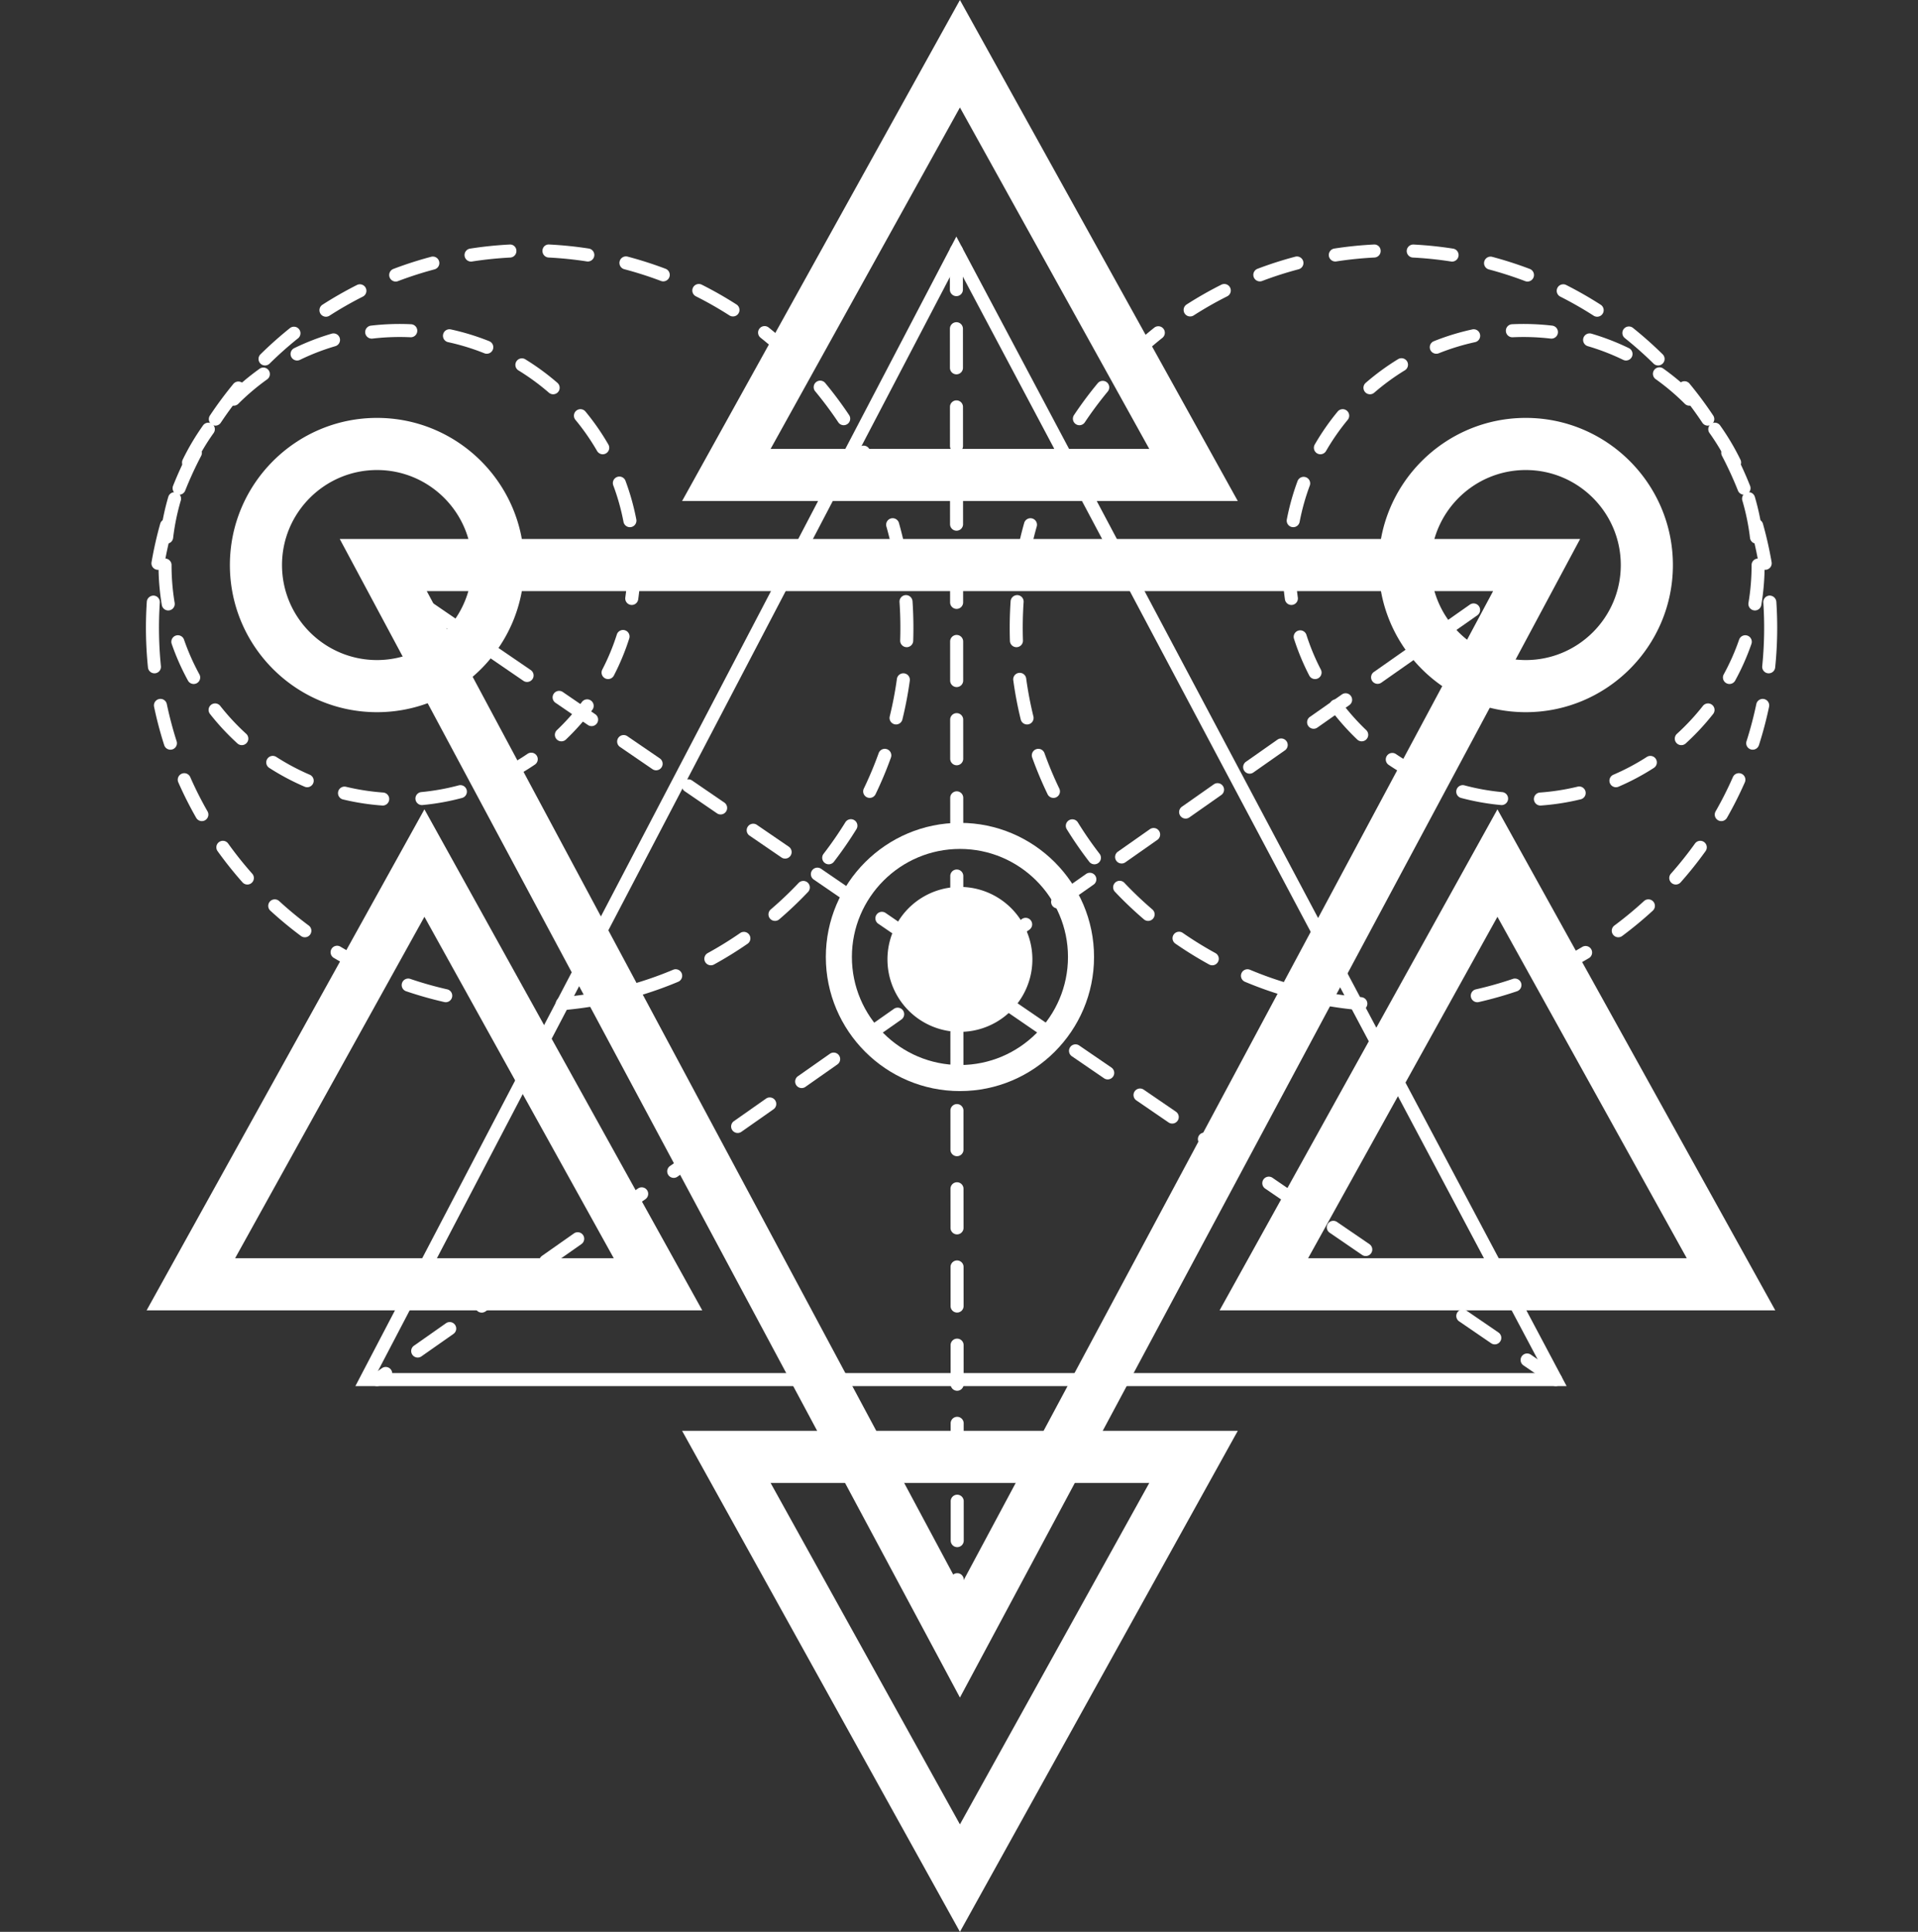<svg xmlns="http://www.w3.org/2000/svg" width="184" height="185.309" viewBox="0 0 184 185.309" id="svg9176"><rect x="0" y="0" width="184" height="185.309" fill="#333333" stroke="none"/><g id="layer1" transform="translate(.818 -433.993)"><g id="g7552" transform="matrix(1.25 0 0 -1.25 148.012 466.475)"><path d="M0 0l-.06.003c-.961.113-1.946.147-2.911.102a.497.497 0 0 0-.522.477c-.014.276.2.51.475.522 1.022.047 2.061.012 3.076-.107A.5.5 0 0 0 0 0m-8.829-1.16a.499.499 0 0 0-.186.964c.952.382 1.943.685 2.945.902a.496.496 0 0 0 .593-.383.498.498 0 0 0-.382-.594 17.525 17.525 0 0 1-2.785-.854.498.498 0 0 0-.185-.035m14.558-.52a.496.496 0 0 0-.218.05c-.871.424-1.785.778-2.717 1.051a.5.5 0 0 0 .281.96A18.526 18.526 0 0 0 5.948-.73a.501.501 0 0 0-.219-.95m-19.652-2.591a.499.499 0 0 0-.327.877 18.612 18.612 0 0 0 2.484 1.818c.235.141.543.07.688-.166a.502.502 0 0 0-.166-.688 17.688 17.688 0 0 1-2.352-1.719.494.494 0 0 0-.327-.122m24.516-.875a.498.498 0 0 0-.354.146 17.774 17.774 0 0 1-2.223 1.882.5.5 0 1 0 .58.814 18.61 18.61 0 0 0 2.35-1.988.5.5 0 0 0-.353-.854m-28.321-3.729a.5.5 0 0 0-.432.75 18.544 18.544 0 0 0 1.757 2.529.5.5 0 0 0 .771-.637c-.62-.75-1.18-1.555-1.663-2.392a.501.501 0 0 0-.433-.25m31.788-1.132a.501.501 0 0 0-.45.28 17.477 17.477 0 0 1-1.489 2.503.501.501 0 0 0 .815.581 18.682 18.682 0 0 0 1.573-2.645.5.5 0 0 0-.449-.719m-33.872-4.463a.501.501 0 0 0-.493.595 18.61 18.61 0 0 0 .831 2.964.501.501 0 0 0 .938-.349 17.225 17.225 0 0 1-.786-2.804.501.501 0 0 0-.49-.406m35.55-1.265a.5.5 0 0 0-.495.442c-.114.963-.31 1.923-.583 2.852a.5.5 0 1 0 .959.281c.288-.982.496-1.996.616-3.016a.498.498 0 0 0-.497-.559m-35.694-4.703a.5.5 0 0 0-.494.429 18.794 18.794 0 0 0-.186 2.634l.005.438a.5.5 0 0 0 .5.489h.011a.5.5 0 0 0 .489-.51l-.005-.417c0-.835.06-1.674.176-2.493a.5.5 0 0 0-.496-.57m35.576-.422a.501.501 0 0 0-.494.582c.159.951.239 1.927.239 2.903a.5.5 0 0 0 1 0 18.66 18.66 0 0 0-.253-3.068.5.5 0 0 0-.492-.417m-33.759-5.266a.5.5 0 0 0-.444.271 18.31 18.31 0 0 0-1.179 2.844.501.501 0 0 0 .953.304c.293-.922.668-1.827 1.115-2.689a.5.5 0 0 0-.445-.73m31.805-.377a.499.499 0 0 0-.438.74c.465.851.863 1.747 1.179 2.663a.5.5 0 1 0 .946-.327 18.284 18.284 0 0 0-1.249-2.816.497.497 0 0 0-.438-.26m-28.224-4.4a.496.496 0 0 0-.344.138 18.614 18.614 0 0 0-2.045 2.302.501.501 0 0 0 .801.6 17.612 17.612 0 0 1 1.933-2.178.5.5 0 0 0-.345-.862m24.53-.293a.499.499 0 0 0-.337.869 17.8 17.8 0 0 1 1.986 2.133.5.5 0 1 0 .785-.619 18.774 18.774 0 0 0-2.097-2.253.5.5 0 0 0-.337-.13m-19.586-3.058a.492.492 0 0 0-.208.046c-.932.426-1.835.934-2.684 1.51a.5.5 0 0 0 .561.827 17.438 17.438 0 0 1 2.539-1.428.501.501 0 0 0-.208-.955m14.567-.172a.5.5 0 0 0-.197.959c.89.382 1.755.842 2.57 1.367a.5.5 0 0 0 .541-.841 18.46 18.46 0 0 0-2.717-1.445.486.486 0 0 0-.197-.04m-8.798-1.369a18.389 18.389 0 0 0-3.078.545.5.5 0 1 0 .258.966c.933-.25 1.897-.422 2.866-.514a.499.499 0 0 0-.046-.997m2.994-.036a.5.5 0 0 0-.034.998c.969.069 1.937.219 2.878.446a.5.5 0 1 0 .235-.971c-.995-.241-2.018-.4-3.042-.472l-.037-.001" id="path7554" fill="#fff"/></g><g id="g7556" transform="matrix(1.25 0 0 -1.25 127.281 459.077)"><path d="M0 0a.5.5 0 0 0-.075.994c.999.155 2.019.259 3.032.31A.485.485 0 0 0 3.481.83a.5.5 0 0 0-.473-.525A28.722 28.722 0 0 1 .077.006.5.5 0 0 0 0 0m8.964-.006A.512.512 0 0 0 8.886 0c-.962.15-1.948.252-2.93.303a.501.501 0 0 0-.474.526c.015.275.25.483.525.473A29.337 29.337 0 0 0 9.04.988a.5.5 0 0 0-.076-.994m-14.753-1.52a.5.5 0 0 0-.177.968c.948.359 1.925.672 2.904.93a.5.5 0 0 0 .254-.967 28.128 28.128 0 0 1-2.804-.899.498.498 0 0 0-.177-.032m20.54-.013a.505.505 0 0 0-.178.033c-.919.349-1.862.652-2.804.902a.5.5 0 0 0 .255.966 29.375 29.375 0 0 0 2.905-.933.501.501 0 0 0-.178-.968m-25.889-2.678a.499.499 0 0 0-.269.921 29.45 29.45 0 0 0 2.649 1.51.5.5 0 1 0 .449-.893 28.596 28.596 0 0 1-2.559-1.459.501.501 0 0 0-.27-.079m31.235-.021a.5.5 0 0 0-.271.08 28.522 28.522 0 0 1-2.557 1.462.5.5 0 0 0 .451.893 29.664 29.664 0 0 0 2.647-1.514.5.5 0 0 0-.27-.921m-35.916-3.713a.5.5 0 0 0-.351.857 29.519 29.519 0 0 0 2.284 2.022.5.5 0 0 0 .623-.782 28.335 28.335 0 0 1-2.206-1.954.498.498 0 0 0-.35-.143m40.593-.027a.495.495 0 0 0-.35.144 28.956 28.956 0 0 1-2.204 1.957.5.5 0 0 0 .625.781 29.964 29.964 0 0 0 2.28-2.026.5.5 0 0 0-.351-.856m-44.412-4.586a.5.5 0 0 0-.416.777 29.51 29.51 0 0 0 1.822 2.447.499.499 0 1 0 .769-.638 28.715 28.715 0 0 1-1.759-2.363.498.498 0 0 0-.416-.223m48.224-.031a.498.498 0 0 0-.416.223 28.85 28.85 0 0 1-1.757 2.366.5.5 0 0 0 .772.636 29.694 29.694 0 0 0 1.817-2.448.5.5 0 0 0-.416-.777m-51.013-5.268a.5.5 0 0 0-.464.685c.377.943.808 1.874 1.28 2.77a.499.499 0 1 0 .884-.466 28.288 28.288 0 0 1-1.236-2.675.499.499 0 0 0-.464-.314m53.795-.034a.501.501 0 0 0-.465.315c-.36.906-.774 1.806-1.23 2.676a.5.5 0 0 0 .885.465c.473-.901.902-1.833 1.275-2.771a.5.5 0 0 0-.465-.685m-55.427-5.727a.499.499 0 0 0-.493.586c.173.998.401 1.999.676 2.973a.5.5 0 1 0 .963-.272 28.412 28.412 0 0 1-.654-2.872.5.5 0 0 0-.492-.415m57.052-.035a.5.5 0 0 0-.492.415 28.395 28.395 0 0 1-.65 2.872.501.501 0 0 0 .962.272c.275-.975.501-1.976.674-2.974a.5.5 0 0 0-.494-.585m-57.464-5.938a.5.5 0 0 0-.5.483 30.507 30.507 0 0 0 .053 3.048.511.511 0 0 0 .533.465.5.5 0 0 0 .465-.533 29.127 29.127 0 0 1-.051-2.947.5.5 0 0 0-.483-.516h-.017m57.735-2.006l-.052.002a.5.5 0 0 0-.446.549 29.455 29.455 0 0 1 .084 4.883.499.499 0 0 0 .465.532.517.517 0 0 0 .533-.465 29.896 29.896 0 0 0-.088-5.052.5.5 0 0 0-.496-.449m-56.918-3.925a.5.5 0 0 0-.486.381 29.266 29.266 0 0 0-.571 2.995.5.5 0 1 0 .99.136c.133-.967.319-1.941.552-2.893a.5.5 0 0 0-.485-.619m55.69-1.936a.498.498 0 0 0-.475.652c.297.929.55 1.888.752 2.849a.499.499 0 1 0 .978-.205 29.254 29.254 0 0 0-.779-2.949.5.5 0 0 0-.476-.347m-53.667-3.7a.5.5 0 0 0-.45.283 29.309 29.309 0 0 0-1.18 2.813.5.5 0 0 0 .942.338c.329-.917.712-1.831 1.138-2.716a.5.5 0 0 0-.45-.718m51.254-1.78a.501.501 0 0 0-.435.748 27.92 27.92 0 0 1 1.327 2.631.5.5 0 1 0 .916-.404 29.52 29.52 0 0 0-1.373-2.723.501.501 0 0 0-.435-.252m-48.109-3.314a.5.5 0 0 0-.397.195 29.364 29.364 0 0 0-1.733 2.509.5.5 0 0 0 .851.524 28.299 28.299 0 0 1 1.675-2.423.5.5 0 0 0-.396-.805m44.618-1.553a.5.5 0 0 0-.374.832c.651.735 1.27 1.51 1.839 2.303a.5.5 0 1 0 .812-.583 29.645 29.645 0 0 0-1.903-2.383.5.5 0 0 0-.374-.169m-40.497-2.791a.495.495 0 0 0-.325.121 29.109 29.109 0 0 0-2.211 2.102.5.5 0 1 0 .726.687 28.47 28.47 0 0 1 2.135-2.03.5.5 0 0 0-.325-.88m36.084-1.256a.5.5 0 0 0-.299.901 28.812 28.812 0 0 1 2.271 1.877.5.5 0 0 0 .676-.737 30.19 30.19 0 0 0-2.349-1.943.504.504 0 0 0-.299-.098M-9.44-54.009a.499.499 0 0 0-.241.061 29.598 29.598 0 0 0-2.594 1.604.499.499 0 1 0 .568.822A28.38 28.38 0 0 1-9.2-53.071a.5.5 0 0 0-.24-.938m26.01-.906a.501.501 0 0 0-.209.954c.89.41 1.767.871 2.607 1.37a.5.5 0 0 0 .511-.859 29.392 29.392 0 0 0-2.7-1.419.496.496 0 0 0-.209-.046m-20.488-1.413a.507.507 0 0 0-.144.021c-.972.293-1.938.641-2.872 1.034a.499.499 0 1 0 .389.921c.9-.378 1.833-.714 2.772-.998a.5.5 0 0 0-.145-.978m14.819-.514a.5.5 0 0 0-.11.988c.953.216 1.907.486 2.834.801a.5.5 0 1 0 .322-.947 29.607 29.607 0 0 0-2.935-.83.524.524 0 0 0-.111-.012m-8.938-.612l-.044.002c-1.014.087-2.03.227-3.021.417a.502.502 0 0 0 .19.983c.956-.184 1.937-.32 2.917-.404a.5.5 0 0 0-.042-.998m2.996-.102a.5.5 0 0 0-.009 1c.98.016 1.969.084 2.939.2a.499.499 0 1 0 .119-.993 29.977 29.977 0 0 0-3.04-.207h-.009z" id="path7558" fill="#fff"/></g><g id="g7560" transform="matrix(1.25 0 0 -1.25 34.845 466.475)"><path d="M0 0a.5.5 0 0 0-.058.997c1.015.119 2.056.154 3.076.107a.5.5 0 0 0-.047-.999C2.005.15 1.02.116.06.003A.603.603 0 0 0 0 0m8.829-1.16a.498.498 0 0 0-.185.035c-.901.361-1.838.648-2.785.854a.498.498 0 0 0-.382.594c.058.269.32.443.593.383a18.374 18.374 0 0 0 2.945-.902.5.5 0 0 0-.186-.964m-14.558-.52a.5.5 0 0 0-.219.95c.922.448 1.888.822 2.873 1.111a.5.5 0 1 0 .281-.96A17.403 17.403 0 0 1-5.511-1.63a.496.496 0 0 0-.218-.05m19.652-2.591a.494.494 0 0 0-.327.122 17.688 17.688 0 0 1-2.352 1.719.501.501 0 0 0 .522.854 18.612 18.612 0 0 0 2.484-1.818.5.5 0 0 0-.327-.877m-24.516-.875a.5.5 0 0 0-.353.854 18.61 18.61 0 0 0 2.35 1.988.5.5 0 0 0 .58-.814A17.774 17.774 0 0 1-10.239-5a.498.498 0 0 0-.354-.146m28.321-3.729c-.172 0-.34.09-.433.25a17.478 17.478 0 0 1-1.663 2.392.5.5 0 1 0 .771.637 18.544 18.544 0 0 0 1.757-2.529.5.5 0 0 0-.432-.75m-31.788-1.132a.5.5 0 0 0-.449.719c.449.922.98 1.812 1.573 2.645a.501.501 0 0 0 .815-.581 17.477 17.477 0 0 1-1.489-2.503.501.501 0 0 0-.45-.28m33.872-4.463a.501.501 0 0 0-.49.406 17.225 17.225 0 0 1-.786 2.804.5.5 0 1 0 .938.349 18.61 18.61 0 0 0 .831-2.964.502.502 0 0 0-.493-.595m-35.55-1.265a.498.498 0 0 0-.497.559c.12 1.02.328 2.034.616 3.016a.5.5 0 1 0 .959-.281 17.403 17.403 0 0 1-.583-2.852.5.5 0 0 0-.495-.442m35.694-4.703a.5.5 0 0 0-.496.57c.116.819.176 1.658.176 2.493l-.005.417a.5.5 0 0 0 .489.51h.011a.5.5 0 0 0 .5-.489l.005-.438c0-.882-.063-1.768-.186-2.634a.5.5 0 0 0-.494-.429m-35.576-.422a.5.5 0 0 0-.492.417 18.66 18.66 0 0 0-.253 3.068.5.5 0 1 0 1 0c0-.976.08-1.952.239-2.903a.501.501 0 0 0-.494-.582m33.759-5.266a.5.5 0 0 0-.445.73c.447.862.822 1.767 1.115 2.689a.5.5 0 1 0 .953-.304 18.31 18.31 0 0 0-1.179-2.844.5.5 0 0 0-.444-.271m-31.805-.377a.497.497 0 0 0-.438.26c-.494.9-.914 1.847-1.249 2.816a.5.5 0 0 0 .946.327c.316-.916.714-1.812 1.179-2.663a.499.499 0 0 0-.438-.74m28.224-4.4a.498.498 0 0 0-.345.862 17.612 17.612 0 0 1 1.933 2.178.501.501 0 0 0 .801-.6 18.614 18.614 0 0 0-2.045-2.302.496.496 0 0 0-.344-.138m-24.53-.293a.5.5 0 0 0-.337.13 18.774 18.774 0 0 0-2.097 2.253.5.5 0 1 0 .785.619 17.8 17.8 0 0 1 1.986-2.133.5.5 0 0 0-.337-.869m19.586-3.058a.5.5 0 0 0-.208.955c.882.403 1.736.883 2.539 1.428a.5.5 0 1 0 .561-.827 18.473 18.473 0 0 0-2.684-1.51.492.492 0 0 0-.208-.046m-14.567-.172a.486.486 0 0 0-.197.04 18.46 18.46 0 0 0-2.717 1.445.499.499 0 1 0 .541.841c.815-.525 1.68-.985 2.57-1.367a.5.5 0 0 0-.197-.959m8.798-1.369a.5.5 0 0 0-.046.997c.969.092 1.933.264 2.866.514a.5.5 0 1 0 .258-.966 18.389 18.389 0 0 0-3.03-.543c-.016-.002-.033-.002-.048-.002m-2.994-.036l-.037.001a18.457 18.457 0 0 0-3.042.472.5.5 0 0 0 .235.971 17.654 17.654 0 0 1 2.878-.446.5.5 0 0 0-.034-.998" id="path7562" fill="#fff"/></g><g id="g7564" transform="matrix(1.25 0 0 -1.25 55.575 459.077)"><path d="M0 0a.5.5 0 0 0-.077.006c-.966.149-1.952.25-2.931.299a.5.5 0 0 0-.473.525.478.478 0 0 0 .524.474A29.541 29.541 0 0 0 .075.994.5.5 0 0 0 0 0m-8.964-.006a.5.5 0 0 0-.076.994c.995.156 2.016.262 3.033.314a.484.484 0 0 0 .525-.473.501.501 0 0 0-.474-.526A28.788 28.788 0 0 1-8.886 0a.512.512 0 0 0-.078-.006M5.789-1.525a.498.498 0 0 0-.177.032 28.3 28.3 0 0 1-2.804.898.5.5 0 1 0 .254.967 29.274 29.274 0 0 0 2.904-.93.5.5 0 0 0-.177-.967m-20.54-.015a.502.502 0 0 0-.178.968c.95.361 1.927.675 2.905.934a.5.5 0 1 0 .255-.967 28.58 28.58 0 0 1-2.804-.902.509.509 0 0 0-.178-.033m25.888-2.677a.501.501 0 0 0-.27.079 28.596 28.596 0 0 1-2.559 1.459.5.5 0 1 0 .449.893 29.45 29.45 0 0 0 2.649-1.51.499.499 0 0 0-.269-.921m-31.234-.021a.5.5 0 0 0-.27.921 29.664 29.664 0 0 0 2.647 1.514.5.5 0 1 0 .451-.893 28.522 28.522 0 0 1-2.557-1.462.5.5 0 0 0-.271-.08M15.818-7.95a.498.498 0 0 0-.35.143 28.335 28.335 0 0 1-2.206 1.954.5.5 0 1 0 .623.782 29.73 29.73 0 0 0 2.284-2.022.5.5 0 0 0-.351-.857m-40.591-.029a.5.5 0 0 0-.351.856 29.618 29.618 0 0 0 2.279 2.026.501.501 0 0 0 .625-.781 28.61 28.61 0 0 1-2.203-1.957.495.495 0 0 0-.35-.144m44.41-4.584a.498.498 0 0 0-.416.223 28.715 28.715 0 0 1-1.759 2.363.5.5 0 1 0 .769.638 29.51 29.51 0 0 0 1.822-2.447.5.5 0 0 0-.416-.777m-48.224-.033a.5.5 0 0 0-.416.777 29.694 29.694 0 0 0 1.817 2.448.501.501 0 0 0 .772-.636 28.85 28.85 0 0 1-1.757-2.366.498.498 0 0 0-.416-.223m51.014-5.266a.499.499 0 0 0-.464.314c-.364.91-.78 1.81-1.236 2.674a.5.5 0 1 0 .884.467c.472-.896.903-1.827 1.28-2.77a.5.5 0 0 0-.464-.685m-53.794-.036a.5.5 0 0 0-.465.685c.373.938.802 1.87 1.275 2.771a.5.5 0 0 0 .885-.465c-.456-.87-.87-1.77-1.23-2.676a.501.501 0 0 0-.465-.315m55.426-5.725a.5.5 0 0 0-.492.415c-.168.964-.387 1.93-.654 2.871a.5.5 0 1 0 .963.273 29.61 29.61 0 0 0 .676-2.974.5.5 0 0 0-.493-.585m-57.05-.037a.5.5 0 0 0-.494.584c.171.996.397 1.997.672 2.975a.501.501 0 0 0 .963-.272 27.952 27.952 0 0 1-.649-2.872.5.5 0 0 0-.492-.415m57.462-5.937l-.017.001a.5.5 0 0 0-.483.516 29.134 29.134 0 0 1-.051 2.947.5.5 0 0 0 .465.532.507.507 0 0 0 .533-.465 30.462 30.462 0 0 0 .053-3.047.502.502 0 0 0-.5-.484m-57.734-2.006a.5.5 0 0 0-.496.449 30.01 30.01 0 0 0-.089 5.051c.019.276.282.477.533.465a.499.499 0 0 0 .465-.532 29.46 29.46 0 0 1 .085-4.882.5.5 0 0 0-.446-.549l-.052-.002m56.918-3.924a.5.5 0 0 0-.485.619c.233.952.419 1.926.552 2.893a.5.5 0 0 0 .99-.136 29.266 29.266 0 0 0-.571-2.995.5.5 0 0 0-.486-.381m-55.69-1.937a.5.5 0 0 0-.476.347 29.254 29.254 0 0 0-.779 2.949.499.499 0 0 0 .387.592.496.496 0 0 0 .591-.387c.202-.961.455-1.92.752-2.849a.498.498 0 0 0-.475-.652m53.667-3.699a.5.5 0 0 0-.45.718c.426.885.809 1.799 1.138 2.716a.5.5 0 0 0 .942-.338 29.309 29.309 0 0 0-1.18-2.813.5.5 0 0 0-.45-.283m-51.254-1.781a.501.501 0 0 0-.435.252 29.52 29.52 0 0 0-1.373 2.723.5.5 0 0 0 .916.404 27.92 27.92 0 0 1 1.327-2.631.501.501 0 0 0-.435-.748m48.11-3.314a.5.5 0 0 0-.396.805 28.314 28.314 0 0 1 1.675 2.424.5.5 0 0 0 .851-.525 29.364 29.364 0 0 0-1.733-2.509.5.5 0 0 0-.397-.195m-44.619-1.553a.5.5 0 0 0-.374.169 29.867 29.867 0 0 0-1.903 2.383.5.5 0 1 0 .812.583 28.894 28.894 0 0 1 1.839-2.303.5.5 0 0 0-.374-.832m40.496-2.79a.499.499 0 0 0-.325.88 28.27 28.27 0 0 1 2.135 2.03.5.5 0 1 0 .726-.688 29.51 29.51 0 0 0-2.211-2.102.494.494 0 0 0-.325-.12m-36.083-1.257a.504.504 0 0 0-.299.098 30.19 30.19 0 0 0-2.349 1.943.5.5 0 0 0 .676.737c.72-.66 1.484-1.292 2.271-1.877a.5.5 0 0 0-.299-.901m31.159-2.151a.5.5 0 0 0-.24.938c.86.471 1.702.992 2.507 1.549a.5.5 0 0 0 .568-.822 29.598 29.598 0 0 0-2.594-1.604.499.499 0 0 0-.241-.061m-26.01-.906a.496.496 0 0 0-.209.046c-.921.424-1.829.902-2.7 1.419a.5.5 0 1 0 .51.859c.841-.499 1.718-.96 2.608-1.37a.501.501 0 0 0-.209-.954m20.488-1.413a.5.5 0 0 0-.145.979c.939.283 1.872.619 2.772.998a.5.5 0 0 0 .389-.922c-.934-.393-1.9-.74-2.872-1.033a.475.475 0 0 0-.144-.022m-14.819-.514a.524.524 0 0 0-.111.012c-.988.225-1.975.504-2.935.83a.5.5 0 1 0 .322.947 28.269 28.269 0 0 1 2.834-.801.501.501 0 0 0-.11-.988m8.938-.612a.5.5 0 0 0-.042.998c.98.084 1.961.22 2.917.404a.502.502 0 0 0 .19-.983c-.991-.19-2.007-.33-3.021-.417l-.044-.002m-2.996-.102h-.009a29.977 29.977 0 0 0-3.04.207.499.499 0 1 0 .119.993c.97-.116 1.959-.184 2.939-.2a.5.5 0 0 0-.009-1" id="path7566" fill="#fff"/></g><g id="g7568" transform="matrix(1.25 0 0 -1.25 40.123 490.694)"><path d="M0 0l40.919-76.433L81.838 0H0zm40.919-84.909L-6.678 4h95.194L40.919-84.909z" id="path7570" fill="#fff"/></g><g id="g7572" transform="matrix(1.25 0 0 -1.25 73.109 477.053)"><path d="M0 0h29.061L14.53 26.201 0 0zm35.854-4H-6.793L14.53 34.448 35.854-4z" id="path7574" fill="#fff"/></g><g id="g7576" transform="matrix(1.25 0 0 -1.25 73.109 576.243)"><path d="M0 0l14.53-26.201L29.061 0H0zm14.53-34.448L-6.793 4h42.647L14.53-34.448z" id="path7578" fill="#fff"/></g><g id="g7580" transform="matrix(1.25 0 0 -1.25 21.737 554.687)"><path d="M0 0h29.06L14.529 26.201 0 0zm35.853-4H-6.793l21.322 38.449L35.853-4z" id="path7582" fill="#fff"/></g><g id="g7584" transform="matrix(1.25 0 0 -1.25 124.673 554.687)"><path d="M0 0h29.061L14.53 26.201 0 0zm35.854-4H-6.793L14.53 34.448 35.854-4z" id="path7586" fill="#fff"/></g><g id="g7588" transform="matrix(1.25 0 0 -1.25 35.337 565.703)"><path d="M0 0h89.643L44.478 85.07 0 0zm91.307-1H-1.65l.381.731 45.741 87.485.444-.839L91.307-1z" id="path7590" fill="#fff"/></g><g id="g7592" transform="matrix(1.25 0 0 -1.25 91.272 515.425)"><path d="M0 0c-4.572 0-8.292-3.72-8.292-8.292 0-4.572 3.72-8.291 8.292-8.291 4.572 0 8.292 3.719 8.292 8.291C8.292-3.72 4.572 0 0 0m0-18.583c-5.675 0-10.292 4.617-10.292 10.291C-10.292-2.617-5.675 2 0 2S10.292-2.617 10.292-8.292c0-5.674-4.617-10.291-10.292-10.291" id="path7594" fill="#fff"/></g><g id="g7596" transform="matrix(1.25 0 0 -1.25 37.368 490.937)"><path d="M0 0a.496.496 0 0 0-.282.087l-2.476 1.695a.5.5 0 1 0 .565.825L.282.913A.5.5 0 0 0 0 0m4.951-3.389a.498.498 0 0 0-.282.087L2.193-1.607a.5.5 0 1 0 .565.825l2.475-1.695a.497.497 0 0 0 .13-.694.496.496 0 0 0-.412-.218m4.951-3.389a.492.492 0 0 0-.282.088L7.145-4.996a.5.5 0 1 0 .564.825l2.476-1.694a.5.5 0 0 0-.283-.913m4.952-3.389a.499.499 0 0 0-.283.087l-2.475 1.695a.5.5 0 1 0 .564.825l2.476-1.694a.5.5 0 0 0-.282-.913m4.952-3.389a.5.5 0 0 0-.283.088l-2.475 1.694a.5.5 0 1 0 .564.825l2.476-1.694a.5.5 0 0 0-.282-.913m4.951-3.389a.49.49 0 0 0-.282.088l-2.476 1.694a.5.5 0 0 0 .564.826l2.476-1.695a.5.5 0 0 0-.282-.913m4.951-3.388a.496.496 0 0 0-.282.087l-2.476 1.694a.501.501 0 0 0 .565.825l2.475-1.694a.5.5 0 0 0-.282-.912m4.951-3.39a.5.5 0 0 0-.282.088l-2.476 1.695a.499.499 0 1 0 .565.825l2.475-1.695a.498.498 0 0 0 .13-.695.499.499 0 0 0-.412-.218m4.951-3.388a.498.498 0 0 0-.282.087l-2.475 1.694a.5.5 0 1 0 .564.826l2.476-1.695a.5.5 0 0 0-.283-.912m4.952-3.389a.499.499 0 0 0-.283.087l-2.475 1.695a.5.5 0 1 0 .564.825l2.476-1.694a.501.501 0 0 0-.282-.913m4.951-3.389a.499.499 0 0 0-.283.087l-2.475 1.695a.499.499 0 1 0 .564.825l2.476-1.695a.5.5 0 0 0-.282-.912m4.951-3.389a.49.49 0 0 0-.282.088l-2.476 1.694a.5.5 0 0 0 .565.825l2.475-1.694a.5.5 0 0 0-.282-.913m4.952-3.389a.496.496 0 0 0-.282.087l-2.476 1.695a.5.5 0 0 0 .565.825l2.475-1.694a.5.5 0 0 0-.282-.913m4.951-3.389a.5.5 0 0 0-.282.088l-2.476 1.694a.5.5 0 1 0 .565.825l2.475-1.694a.5.5 0 0 0-.282-.913m4.951-3.389a.492.492 0 0 0-.282.088l-2.475 1.694a.5.5 0 1 0 .564.825l2.476-1.694a.5.5 0 0 0-.283-.913m4.952-3.388a.499.499 0 0 0-.283.087l-2.475 1.694a.5.5 0 1 0 .564.825l2.476-1.694a.5.5 0 0 0-.282-.912m4.951-3.39a.5.5 0 0 0-.283.088l-2.475 1.694a.5.5 0 1 0 .564.825l2.476-1.694a.5.5 0 0 0-.282-.913m4.951-3.388a.496.496 0 0 0-.282.087l-2.476 1.694a.501.501 0 0 0 .565.826l2.475-1.695a.5.5 0 0 0-.282-.912m4.678-3.202a.499.499 0 0 0-.283.087l-2.202 1.507a.5.5 0 0 0 .565.825l2.202-1.506a.502.502 0 0 0-.282-.913" id="path7598" fill="#fff"/></g><g id="g7600" transform="matrix(1.25 0 0 -1.25 143.618 490.973)"><path d="M0 0a.498.498 0 0 0-.287.909l2.456 1.723a.499.499 0 1 0 .574-.818L.287.091A.491.491 0 0 0 0 0m-4.911-3.447a.498.498 0 0 0-.287.909l2.456 1.724a.5.5 0 0 0 .574-.819l-2.456-1.723a.5.5 0 0 0-.287-.091m-4.911-3.447a.5.5 0 0 0-.287.91l2.456 1.723a.5.5 0 0 0 .574-.818l-2.456-1.724a.5.5 0 0 0-.287-.091m-4.911-3.446a.5.5 0 0 0-.288.909l2.457 1.723a.499.499 0 1 0 .574-.818l-2.456-1.724a.5.5 0 0 0-.287-.09m-4.912-3.447a.502.502 0 0 0-.287.91l2.455 1.723a.502.502 0 0 0 .575-.819l-2.455-1.723a.501.501 0 0 0-.288-.091m-4.911-3.446a.5.5 0 0 0-.287.909l2.455 1.723a.5.5 0 0 0 .575-.818l-2.456-1.724a.495.495 0 0 0-.287-.09m-4.911-3.447a.499.499 0 0 0-.287.909l2.455 1.724a.5.5 0 0 0 .574-.819l-2.455-1.723a.491.491 0 0 0-.287-.091m-4.912-3.447a.499.499 0 0 0-.287.909l2.456 1.724a.5.5 0 1 0 .574-.818l-2.456-1.724a.491.491 0 0 0-.287-.091m-4.911-3.446a.498.498 0 0 0-.287.909l2.456 1.723a.498.498 0 0 0 .696-.122.498.498 0 0 0-.122-.696l-2.456-1.723a.491.491 0 0 0-.287-.091m-4.911-3.447a.498.498 0 0 0-.409.213.497.497 0 0 0 .122.696l2.456 1.723a.499.499 0 1 0 .574-.818l-2.456-1.723a.493.493 0 0 0-.287-.091m-4.911-3.447a.496.496 0 0 0-.409.213.497.497 0 0 0 .122.696l2.456 1.724a.499.499 0 1 0 .574-.818l-2.456-1.724a.493.493 0 0 0-.287-.091m-4.911-3.446a.5.5 0 0 0-.288.909l2.456 1.723a.499.499 0 1 0 .574-.818l-2.455-1.723a.493.493 0 0 0-.287-.091m-4.912-3.447a.499.499 0 0 0-.287.909l2.455 1.723a.5.5 0 1 0 .575-.818l-2.455-1.723a.494.494 0 0 0-.288-.091m-4.911-3.447a.502.502 0 0 0-.287.91l2.455 1.723a.5.5 0 1 0 .574-.819l-2.455-1.723a.498.498 0 0 0-.287-.091m-4.912-3.446a.5.5 0 0 0-.287.909l2.456 1.723a.499.499 0 1 0 .574-.818l-2.456-1.724a.497.497 0 0 0-.287-.09m-4.911-3.447a.502.502 0 0 0-.287.909l2.456 1.724a.5.5 0 0 0 .574-.819l-2.456-1.723a.498.498 0 0 0-.287-.091m-4.911-3.446a.5.5 0 0 0-.287.909l2.456 1.723a.5.5 0 1 0 .574-.819l-2.456-1.723a.497.497 0 0 0-.287-.09m-4.911-3.447a.498.498 0 0 0-.409.213.497.497 0 0 0 .122.696l2.456 1.724a.5.5 0 0 0 .574-.819l-2.456-1.723a.493.493 0 0 0-.287-.091m-3.122-2.191a.499.499 0 0 0-.287.909l.666.468a.5.5 0 0 0 .574-.819l-.666-.467a.493.493 0 0 0-.287-.091" id="path7602" fill="#fff"/></g><g id="g7604" transform="matrix(1.25 0 0 -1.25 98.222 526.022)"><path d="M0 0a5.561 5.561 0 1 0-11.123 0A5.561 5.561 0 0 0 0 0" id="path7606" fill="#fff"/></g><g id="g7608" transform="matrix(1.25 0 0 -1.25 90.932 462.4)"><path d="M0 0a.5.5 0 0 0-.5.5l-.002 3a.5.5 0 0 0 1 0L.5.5A.5.5 0 0 0 0 0m.004-6a.5.5 0 0 0-.5.5l-.002 3a.5.5 0 0 0 1 0l.002-3a.5.5 0 0 0-.5-.5m.004-6a.5.5 0 0 0-.5.5l-.002 3a.5.5 0 1 0 1 0l.002-3a.5.5 0 0 0-.5-.5m.004-6a.5.5 0 0 0-.5.5l-.002 3a.5.5 0 1 0 1 0l.002-3a.5.5 0 0 0-.5-.5m.005-6a.5.5 0 0 0-.5.5l-.003 3a.5.5 0 1 0 1 0l.003-3a.5.5 0 0 0-.5-.5m.004-6a.5.5 0 0 0-.5.5l-.002 3a.5.5 0 1 0 1 0l.002-3a.5.5 0 0 0-.5-.5m.003-6a.5.5 0 0 0-.5.5l-.002 3a.5.5 0 0 0 1 0l.002-3a.5.5 0 0 0-.5-.5m.004-6a.5.5 0 0 0-.5.5l-.002 3a.5.5 0 0 0 1 0l.002-3a.5.5 0 0 0-.5-.5m.004-6a.5.5 0 0 0-.5.5l-.002 3a.5.5 0 0 0 1 0l.002-3a.5.5 0 0 0-.5-.5m.004-6a.5.5 0 0 0-.5.5l-.002 3a.5.5 0 0 0 1 0l.002-3a.5.5 0 0 0-.5-.5m.004-6a.5.5 0 0 0-.5.5l-.002 3a.5.5 0 0 0 1 0l.002-3a.5.5 0 0 0-.5-.5m.004-6a.5.5 0 0 0-.5.5l-.002 3a.5.5 0 0 0 1 0l.002-3a.5.5 0 0 0-.5-.5m.005-6a.5.5 0 0 0-.5.5l-.003 3a.5.5 0 0 0 .499.5h.001a.5.5 0 0 0 .5-.5l.003-3A.5.5 0 0 0 .05-72H.049zm.004-6a.5.5 0 0 0-.5.5l-.002 3a.5.5 0 1 0 1 0l.002-3a.5.5 0 0 0-.5-.5m.004-6a.5.5 0 0 0-.5.5l-.002 3a.5.5 0 1 0 1 0l.002-3a.5.5 0 0 0-.5-.5m.004-6a.5.5 0 0 0-.5.5l-.002 3a.5.5 0 1 0 1 0l.002-3a.5.5 0 0 0-.5-.5m.003-6a.5.5 0 0 0-.5.5l-.001 3a.5.5 0 1 0 .999 0l.002-3a.5.5 0 0 0-.5-.5m.004-6a.5.5 0 0 0-.5.5l-.002 3a.5.5 0 0 0 1 0l.002-3a.5.5 0 0 0-.5-.5" id="path7610" fill="#fff"/></g><g id="g7612" transform="matrix(1.25 0 0 -1.25 145.554 479.08)"><path d="M0 0c-4.021 0-7.291-3.271-7.291-7.292A7.298 7.298 0 0 1 0-14.583c4.021 0 7.292 3.27 7.292 7.291C7.292-3.271 4.021 0 0 0m0-18.583c-6.226 0-11.291 5.065-11.291 11.291C-11.291-1.065-6.226 4 0 4 6.227 4 11.292-1.065 11.292-7.292c0-6.226-5.065-11.291-11.292-11.291" id="path7614" fill="#fff"/></g><g id="g7616" transform="matrix(1.25 0 0 -1.25 35.351 479.08)"><path d="M0 0c-4.021 0-7.292-3.271-7.292-7.292S-4.021-14.583 0-14.583a7.298 7.298 0 0 1 7.291 7.291C7.291-3.271 4.021 0 0 0m0-18.583c-6.227 0-11.292 5.065-11.292 11.291C-11.292-1.065-6.227 4 0 4 6.226 4 11.291-1.065 11.291-7.292c0-6.226-5.065-11.291-11.291-11.291" id="path7618" fill="#fff"/></g></g></svg>
